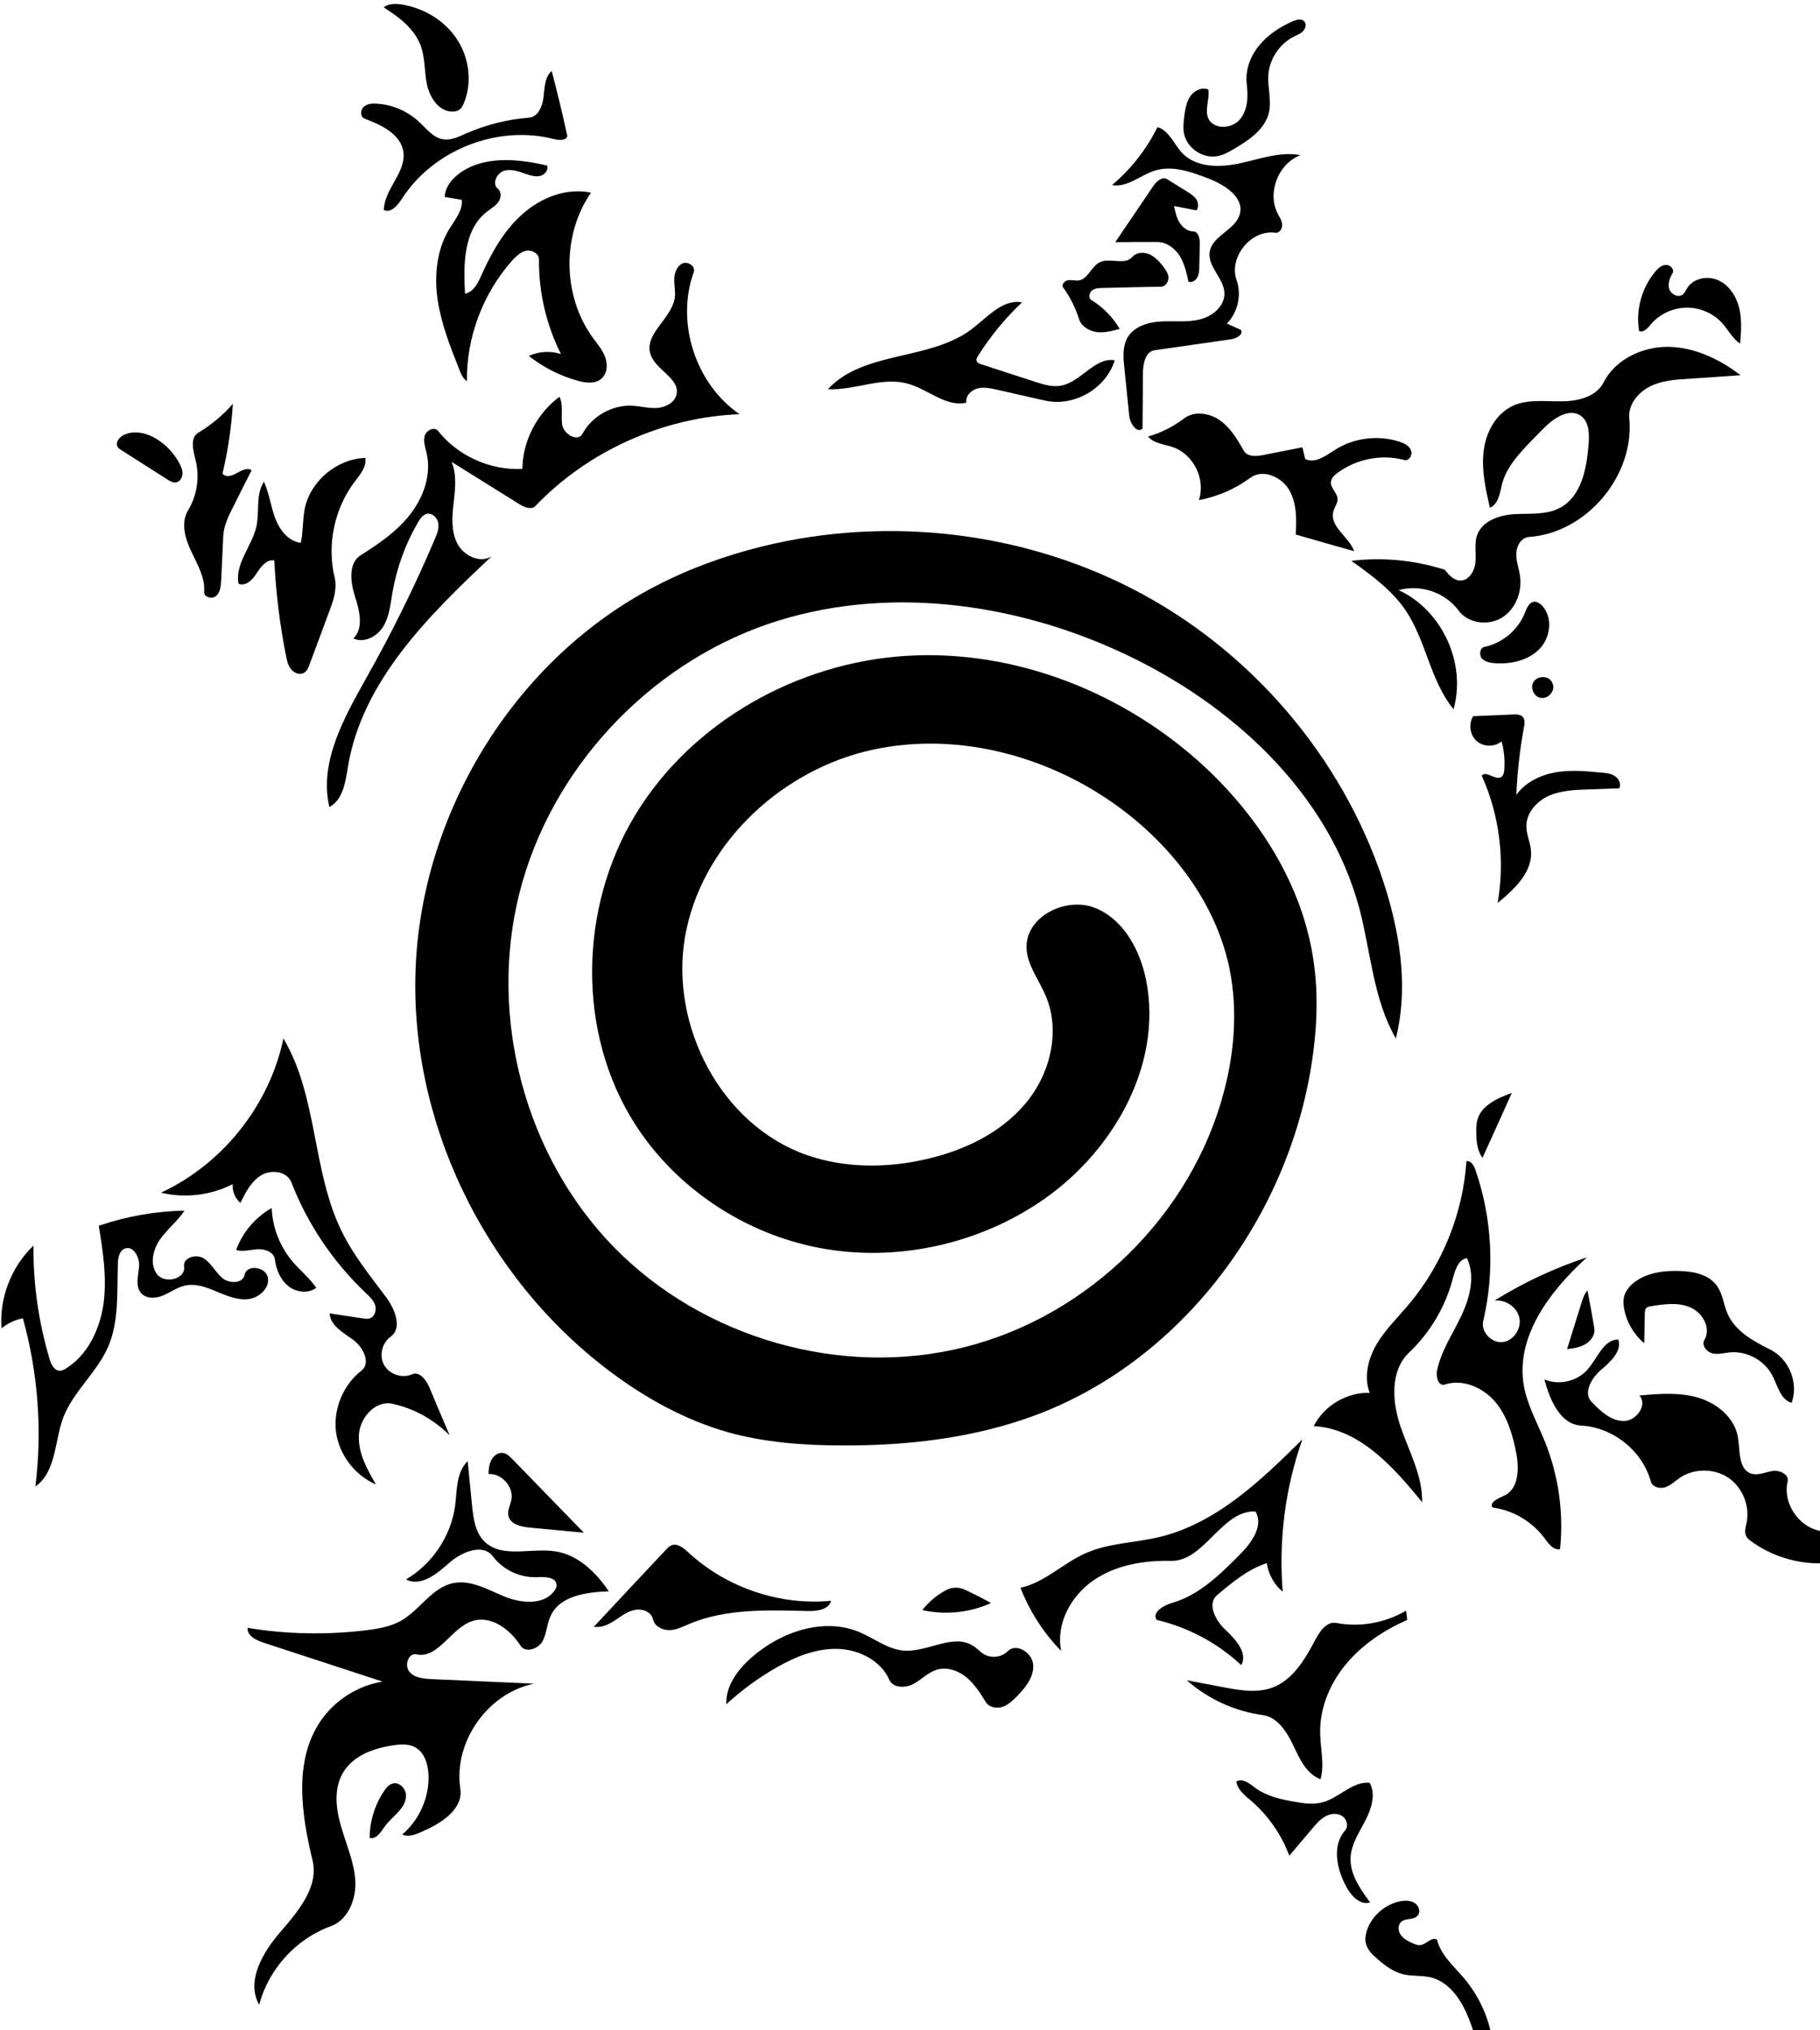 <?xml version="1.0" encoding="utf-8"?>
<!DOCTYPE svg PUBLIC "-//W3C//DTD SVG 1.1//EN" "http://www.w3.org/Graphics/SVG/1.1/DTD/svg11.dtd">

<svg version="1.1" id="Contours" xmlns="http://www.w3.org/2000/svg" xmlns:xlink="http://www.w3.org/1999/xlink" x="0px" y="0px" width="962" height="1073" viewBox="0 0 962 1073" xml:space="preserve" stroke="black" fill="none" stroke-linecap='round' stroke-linejoin='round'>
<desc xmlns:shape="http://adobe.com/products/shape">
</desc>
<path d='M445.6 763.9 C425.1 763.9 404.4 762.4 384.7 756.9 C361.9 750.4 340.8 738.7 321.9 724.4 C255.9 674.6 215.6 591.7 219.8 509.2 C224.0 426.7 273.6 347.3 347.0 309.5 C364.8 300.3 383.7 293.5 403.2 288.7 C470.5 272.2 544.0 281.2 604.8 314.5 C665.6 347.8 712.9 405.3 733.0 471.6 C740.5 496.6 744.2 523.5 737.8 548.8 C725.9 528.2 724.6 503.4 718.6 480.4 C702.3 419.1 651.1 372.0 593.6 345.2 C535.3 318.0 466.8 309.0 405.9 329.8 C342.2 351.7 290.9 406.9 274.5 472.2 C258.1 537.5 277.4 610.8 324.4 659.0 C371.4 707.2 444.7 728.4 510.0 711.9 C575.3 695.5 630.0 641.9 647.0 576.7 C652.5 555.8 654.2 533.7 650.0 512.5 C643.1 478.1 620.5 448.2 592.4 427.3 C554.0 398.7 503.1 385.5 456.7 397.3 C410.3 409.2 370.4 447.8 362.1 495.0 C353.9 542.1 381.2 594.6 426.4 610.4 C446.7 617.5 469.1 617.4 490.0 612.5 C509.8 607.9 529.1 598.7 542.1 583.1 C555.2 567.5 560.7 544.8 552.7 526.2 C549.1 517.7 542.8 509.9 542.6 500.7 C542.3 484.3 563.3 473.9 578.5 479.7 C593.8 485.6 602.6 502.0 605.8 518.0 C614.9 563.7 587.2 610.8 548.2 636.2 C514.7 658.2 472.5 667.0 433.1 659.5 C393.7 652.0 357.5 628.1 335.8 594.3 C304.7 545.9 306.0 479.7 335.9 430.5 C365.8 381.3 421.8 350.1 479.2 346.6 C536.7 343.1 594.5 366.1 636.7 405.2 C665.5 432.0 687.8 467.0 694.0 505.8 C697.2 525.6 696.1 545.9 692.7 565.7 C679.0 646.1 623.3 719.8 546.8 748.1 C514.6 760.0 479.9 764.0 445.6 763.9 ' fill ="#000000" stroke="none"/>
<path d='M821.0 362.4 C821.5 366.0 817.9 369.5 814.3 368.8 C810.8 368.2 808.7 363.6 810.5 360.5 C812.3 357.4 817.4 356.9 819.7 359.6 C820.4 360.4 820.8 361.4 821.0 362.4 ' fill ="#000000" stroke="none"/>
<path d='M839.1 682.0 C840.4 688.6 841.6 695.3 842.7 701.9 C843.3 705.3 841.0 708.6 838.1 710.3 C835.1 712.1 831.7 712.6 828.3 713.0 C830.9 704.8 833.4 696.5 836.0 688.3 C836.7 686.1 837.5 683.7 839.1 682.0 ' fill ="#000000" stroke="none"/>
<path d='M512.7 841.4 C516.4 843.2 520.2 845.1 523.8 847.2 C512.5 852.3 499.6 853.6 487.5 850.9 C490.5 847.1 494.2 843.8 498.4 841.3 C500.2 840.2 502.2 839.2 504.4 839.1 C507.3 838.8 510.1 840.1 512.7 841.4 ' fill ="#000000" stroke="none"/>
<path d='M203.5 965.1 C201.4 968.0 198.9 972.3 195.4 971.3 C195.4 962.6 198.1 953.9 202.9 946.7 C204.1 944.8 205.7 942.9 207.9 942.5 C211.2 941.8 214.4 945.2 214.6 948.6 C214.8 952.0 212.8 955.1 210.5 957.6 C208.2 960.2 205.5 962.3 203.5 965.1 ' fill ="#000000" stroke="none"/>
<path d='M780.8 592.3 C782.6 584.3 791.4 580.4 799.1 577.6 C794.0 589.0 788.8 600.5 783.6 611.9 C780.6 607.9 780.3 602.4 780.3 597.3 C780.3 595.6 780.4 593.9 780.8 592.3 ' fill ="#000000" stroke="none"/>
<path d='M64.3 238.0 C63.5 237.5 62.7 237.0 62.2 236.2 C60.8 233.9 63.0 231.0 65.4 229.9 C71.0 227.1 78.1 228.9 83.4 232.4 C88.2 235.5 92.2 239.9 94.9 245.0 C95.8 246.8 96.7 248.8 96.4 250.8 C96.2 252.9 94.7 254.9 92.7 255.0 C91.2 255.1 90.0 254.3 88.8 253.6 C80.6 248.4 72.4 243.2 64.3 238.0 ' fill ="#000000" stroke="none"/>
<path d='M811.2 318.0 C812.5 318.0 813.7 318.8 814.6 319.6 C820.9 325.5 819.8 336.6 813.9 342.8 C808.0 349.0 798.7 351.1 790.1 350.5 C787.6 350.3 784.9 349.8 783.3 348.0 C781.7 346.1 782.2 342.4 784.6 341.9 C794.1 339.9 802.4 333.0 806.0 323.9 C807.0 321.3 808.4 318.0 811.2 318.0 ' fill ="#000000" stroke="none"/>
<path d='M143.6 638.4 C144.0 648.5 147.8 658.4 154.2 666.2 C158.3 671.1 163.5 675.3 167.2 680.6 C162.9 683.8 156.4 683.0 152.3 679.6 C148.1 676.2 146.0 670.9 145.3 665.6 C144.8 661.7 140.1 660.0 136.3 660.2 C132.4 660.4 128.5 661.7 124.8 660.6 C128.2 651.3 135.0 643.3 143.6 638.4 ' fill ="#000000" stroke="none"/>
<path d='M308.6 810.0 C299.0 809.1 289.3 808.2 279.7 807.3 C275.3 806.8 269.9 805.6 268.8 801.3 C268.0 798.4 269.7 795.6 270.3 792.6 C271.6 785.7 265.1 778.5 258.2 779.0 C258.3 776.5 258.5 773.8 259.8 771.5 C261.0 769.2 263.5 767.4 266.1 767.9 C267.9 768.2 269.4 769.7 270.7 771.0 C283.3 784.0 296.0 797.0 308.6 810.0 ' fill ="#000000" stroke="none"/>
<path d='M202.8 3.9 C205.4 1.8 209.1 1.9 212.5 2.4 C224.2 4.3 235.3 11.0 241.7 21.0 C248.2 31.0 249.7 44.3 244.9 55.2 C244.5 55.9 244.2 56.6 243.7 57.2 C242.3 58.8 239.9 59.2 237.9 58.9 C231.1 58.0 227.0 50.9 225.6 44.3 C224.3 37.6 224.7 30.6 222.4 24.2 C219.1 15.2 210.9 9.0 202.8 3.9 ' fill ="#000000" stroke="none"/>
<path d='M634.2 128.6 C634.1 132.7 634.0 136.8 633.9 140.9 C633.9 142.8 633.8 144.8 632.9 146.5 C632.1 148.2 630.1 149.5 628.2 148.9 C627.2 144.2 626.1 139.4 623.6 135.3 C621.0 131.2 616.6 127.9 611.8 127.9 C604.4 127.9 596.9 127.9 589.5 128.0 C596.1 118.2 602.8 108.4 609.4 98.6 C611.1 96.0 614.2 93.1 616.9 94.7 C620.3 96.8 623.8 99.0 627.2 101.1 C629.0 102.2 630.9 103.4 632.2 105.1 C633.4 106.9 633.7 109.5 632.4 111.2 C628.5 110.4 624.5 109.6 620.6 108.9 C621.2 111.9 621.8 114.9 623.4 117.5 C625.0 120.1 627.7 122.3 630.7 122.3 C633.4 122.3 634.2 126.0 634.2 128.6 ' fill ="#000000" stroke="none"/>
<path d='M581.3 138.6 C586.7 136.0 594.6 140.4 598.5 135.8 C600.5 133.4 604.3 133.1 607.3 134.3 C610.2 135.5 612.5 137.9 614.5 140.4 C615.9 142.2 617.4 144.2 617.6 146.5 C617.7 148.8 616.2 151.4 613.8 151.5 C603.5 151.7 593.2 151.9 582.9 152.2 C580.9 152.2 578.8 152.3 577.2 153.5 C575.6 154.8 575.2 157.6 576.9 158.6 C583.0 162.3 588.2 167.6 591.8 173.8 C587.9 174.9 583.8 176.0 579.8 175.5 C575.8 175.0 571.7 172.6 570.4 168.8 C568.5 162.8 565.7 157.1 562.0 152.0 C560.8 150.5 562.7 148.4 564.5 148.1 C566.4 147.8 568.3 148.5 570.2 148.2 C575.1 147.5 576.8 140.8 581.3 138.6 ' fill ="#000000" stroke="none"/>
<path d='M874.9 143.6 C876.4 141.8 878.3 140.0 880.6 140.0 C882.9 139.9 885.3 142.5 884.0 144.5 C882.5 147.0 881.4 150.1 882.4 152.9 C883.4 155.7 887.2 157.5 889.5 155.6 C890.5 154.8 891.0 153.5 891.7 152.4 C894.9 147.0 902.7 145.5 908.4 148.2 C914.1 150.8 917.8 156.7 919.3 162.8 C920.8 168.9 920.3 175.3 919.8 181.6 C915.9 179.1 913.7 174.7 910.7 171.2 C906.0 165.8 898.8 162.5 891.6 162.6 C884.4 162.6 877.3 165.9 872.6 171.4 C871.0 173.4 868.8 175.9 866.4 175.0 C864.5 164.0 867.7 152.2 874.9 143.6 ' fill ="#000000" stroke="none"/>
<path d='M123.1 213.4 C122.3 225.8 120.5 238.2 117.6 250.3 C119.3 252.5 122.8 251.5 125.2 250.0 C127.7 248.6 130.7 247.0 133.0 248.5 C129.8 254.8 126.6 261.1 123.5 267.4 C120.9 272.4 118.3 277.7 118.0 283.3 C117.6 291.2 117.3 299.0 116.9 306.9 C116.7 309.7 116.5 312.9 114.3 314.9 C112.2 316.8 107.7 315.7 107.9 312.8 C108.5 305.2 104.3 298.3 101.1 291.4 C97.8 284.6 95.5 276.2 99.4 269.7 C104.2 261.9 105.6 252.1 103.4 243.2 C102.1 238.1 100.3 231.4 104.8 228.7 C111.6 224.6 117.8 219.5 123.1 213.4 ' fill ="#000000" stroke="none"/>
<path d='M728.3 1035.5 C725.5 1033.1 722.6 1030.4 721.9 1026.7 C721.4 1024.5 721.9 1022.1 722.6 1019.9 C725.3 1012.2 732.5 1006.1 740.6 1004.7 C743.1 1004.3 745.9 1004.4 748.0 1005.9 C750.1 1007.3 751.0 1010.7 749.2 1012.5 C747.1 1014.8 743.0 1013.6 740.7 1015.6 C738.7 1017.3 738.9 1020.6 740.5 1022.7 C742.0 1024.8 744.5 1026.0 746.9 1027.1 C748.0 1027.5 749.2 1028.0 750.4 1028.0 C753.8 1027.8 756.7 1023.3 759.6 1025.1 C761.5 1033.2 768.4 1039.0 773.8 1045.4 C780.7 1053.6 785.7 1063.5 788.0 1074.0 C785.0 1074.0 782.0 1074.0 779.0 1074.0 C776.9 1067.9 774.7 1061.8 771.1 1056.5 C767.6 1051.1 762.4 1046.5 756.2 1045.0 C751.5 1043.9 746.5 1044.5 741.8 1043.4 C736.7 1042.2 732.3 1039.0 728.3 1035.5 ' fill ="#000000" stroke="none"/>
<path d='M625.9 70.9 C625.2 67.7 625.6 64.4 626.0 61.2 C626.5 57.6 627.1 53.8 629.2 50.8 C631.3 47.8 635.3 45.9 638.7 47.3 C639.5 52.4 636.6 57.9 638.7 62.6 C641.5 68.6 651.0 68.2 655.3 63.2 C659.6 58.2 659.8 50.9 659.0 44.4 C658.1 37.1 660.9 29.6 665.6 24.0 C670.2 18.3 676.6 14.2 683.4 11.2 C685.3 10.4 687.9 9.7 689.4 11.3 C690.7 12.7 690.1 15.0 688.8 16.4 C687.6 17.8 685.7 18.4 684.0 19.3 C676.4 23.1 671.0 31.1 670.4 39.6 C670.0 46.3 672.2 53.1 670.7 59.6 C668.5 68.5 660.0 74.2 652.1 78.8 C649.5 80.3 646.9 81.8 644.0 82.4 C636.2 84.2 627.6 78.6 625.9 70.9 ' fill ="#000000" stroke="none"/>
<path d='M364.6 858.1 C361.1 859.6 357.7 861.4 353.9 861.5 C350.2 861.6 346.0 859.5 345.2 855.9 C344.4 851.9 339.6 850.0 335.7 850.8 C331.7 851.5 328.4 854.1 325.1 856.3 C321.8 858.5 317.8 860.4 313.9 859.7 C326.6 846.1 339.3 832.5 352.0 819.0 C352.8 818.1 353.7 817.2 354.8 816.7 C358.0 815.4 361.2 818.0 363.7 820.3 C383.8 839.0 412.0 848.6 439.3 846.0 C438.1 850.6 432.0 851.5 427.3 851.4 C406.1 850.9 384.1 850.0 364.6 858.1 ' fill ="#000000" stroke="none"/>
<path d='M887.8 671.7 C895.1 671.9 903.2 673.5 907.5 679.5 C910.6 683.8 911.0 689.4 913.1 694.2 C917.1 703.5 926.8 708.8 935.8 713.3 C945.7 718.2 950.8 731.0 947.0 741.4 C941.1 739.7 939.6 732.3 936.8 726.9 C932.6 718.9 923.4 713.9 914.4 714.7 C911.3 715.0 908.1 716.0 905.0 715.2 C901.9 714.4 899.3 710.8 900.9 708.1 C904.6 702.1 900.0 693.8 893.6 691.0 C887.1 688.1 879.7 689.2 872.7 690.3 C871.7 690.4 870.5 690.7 869.9 691.6 C869.5 692.2 869.5 693.0 869.4 693.7 C869.3 699.1 869.2 704.5 869.1 709.9 C863.8 705.4 860.0 699.2 858.6 692.4 C858.1 690.0 857.9 687.4 858.5 685.0 C859.4 681.8 861.8 679.1 864.5 677.2 C871.1 672.5 879.7 671.4 887.8 671.7 ' fill ="#000000" stroke="none"/>
<path d='M724.2 1005.4 C719.1 1007.1 714.2 1002.0 711.6 997.1 C706.6 987.9 703.9 975.4 710.9 967.5 C713.0 965.2 711.9 961.2 709.2 959.6 C706.6 958.0 703.1 958.5 700.4 960.0 C697.8 961.5 695.7 963.9 693.7 966.3 C689.6 971.1 685.6 975.9 681.5 980.7 C677.3 969.5 670.3 959.4 661.2 951.6 C657.9 948.8 654.1 945.8 653.5 941.5 C656.7 939.5 660.7 942.7 663.7 945.0 C669.6 949.3 677.1 951.0 684.3 952.2 C689.2 953.1 694.2 953.8 699.0 952.5 C707.9 950.2 714.9 941.2 724.0 942.2 C727.3 948.4 724.9 955.9 721.7 962.1 C718.5 968.3 714.4 974.3 713.9 981.3 C713.3 990.2 718.9 998.2 724.2 1005.4 ' fill ="#000000" stroke="none"/>
<path d='M793.7 410.5 C794.7 409.8 794.9 408.4 795.1 407.2 C795.5 402.0 795.1 396.8 793.7 391.8 C790.0 394.9 784.1 394.8 780.5 391.6 C776.9 388.4 776.1 382.5 778.7 378.5 C785.7 378.2 792.7 377.9 799.8 377.6 C801.6 377.5 803.6 377.5 804.9 378.9 C806.2 380.3 805.9 382.6 805.5 384.5 C803.3 396.3 802.0 408.2 801.5 420.1 C806.1 413.5 814.0 409.7 822.0 408.2 C830.0 406.8 838.2 407.5 846.3 408.3 C848.8 408.5 851.4 408.7 853.5 410.1 C855.7 411.5 857.1 414.4 855.9 416.6 C850.5 416.8 845.1 417.0 839.7 417.2 C832.6 417.4 825.3 417.7 818.8 420.5 C812.3 423.4 806.7 429.6 806.8 436.7 C806.8 441.0 808.8 445.0 809.2 449.2 C810.4 460.6 800.6 469.9 791.6 477.2 C795.6 454.6 792.6 430.8 783.2 409.9 C785.6 407.0 790.8 412.9 793.7 410.5 ' fill ="#000000" stroke="none"/>
<path d='M697.8 915.7 C697.9 924.0 700.2 932.4 698.0 940.3 C690.6 937.6 686.9 929.5 683.6 922.4 C680.2 915.3 675.3 907.5 667.5 906.4 C652.7 904.4 638.5 897.9 627.3 888.0 C633.6 889.2 640.0 890.4 646.3 891.6 C655.0 893.3 664.2 894.9 672.5 891.9 C683.5 887.8 689.9 876.7 695.4 866.3 C697.7 861.9 701.4 856.8 706.3 857.7 C718.8 860.1 732.2 857.7 743.2 851.2 C743.4 852.8 743.6 854.5 743.8 856.1 C731.6 861.5 720.2 869.0 711.7 879.2 C703.1 889.4 697.6 902.4 697.8 915.7 ' fill ="#000000" stroke="none"/>
<path d='M299.9 72.0 C298.9 74.5 295.4 74.1 292.8 73.5 C263.0 65.8 229.0 79.2 212.4 105.1 C210.2 108.5 206.6 112.8 202.9 111.0 C203.0 100.0 214.8 91.1 213.2 80.2 C211.8 70.9 201.6 66.0 192.7 62.7 C190.4 61.8 190.4 58.2 192.2 56.5 C194.0 54.8 196.8 54.6 199.3 54.8 C207.5 55.3 215.6 58.8 221.6 64.5 C225.5 68.1 229.0 72.8 234.2 73.6 C238.3 74.3 242.4 72.3 246.2 70.6 C256.7 66.0 268.0 63.1 279.5 62.2 C284.4 61.9 286.8 56.1 287.3 51.2 C287.9 46.3 287.9 40.7 291.6 37.5 C294.6 48.9 297.4 60.4 299.9 72.0 ' fill ="#000000" stroke="none"/>
<path d='M159.0 286.9 C160.3 280.9 159.9 274.7 161.1 268.7 C164.2 254.1 178.1 242.5 193.1 242.0 C193.9 246.6 190.4 250.7 187.6 254.4 C176.7 268.7 172.7 287.9 176.9 305.3 C178.3 311.3 176.2 317.5 174.0 323.2 C170.6 332.5 167.1 341.8 163.6 351.2 C163.0 352.8 162.3 354.6 160.8 355.5 C158.6 356.9 155.6 355.8 154.0 353.8 C152.3 351.9 151.7 349.3 151.2 346.7 C147.9 330.1 145.8 313.2 145.0 296.2 C141.0 295.4 137.9 299.5 135.7 302.9 C133.6 306.3 129.8 310.1 126.1 308.5 C124.0 297.8 133.4 288.5 135.6 277.9 C137.2 270.1 135.1 261.3 139.5 254.6 C142.3 260.7 143.1 267.5 145.4 273.7 C147.7 280.0 152.4 286.1 159.0 286.9 ' fill ="#000000" stroke="none"/>
<path d='M513.4 174.1 C521.8 167.8 529.9 157.9 540.2 159.8 C531.3 168.2 523.4 177.8 516.9 188.2 C516.4 189.0 515.9 189.8 516.2 190.7 C516.5 191.7 517.6 192.2 518.6 192.5 C528.1 195.6 537.6 198.7 547.2 201.8 C551.6 203.2 556.3 204.7 560.9 203.8 C571.4 201.9 578.7 188.6 589.2 190.4 C584.7 205.3 567.6 215.2 552.4 211.7 C543.9 209.8 535.4 207.9 526.8 205.9 C523.4 205.2 519.9 204.4 516.6 205.3 C513.2 206.2 510.2 209.4 510.8 212.8 C500.1 215.3 490.6 205.7 479.9 202.8 C466.2 198.9 451.9 206.4 437.6 205.7 C456.4 185.3 491.3 190.7 513.4 174.1 ' fill ="#000000" stroke="none"/>
<path d='M454.4 862.6 C462.2 865.9 469.2 871.6 477.5 872.3 C490.2 873.4 503.9 862.9 514.5 869.9 C516.6 871.2 518.2 873.2 520.4 874.4 C524.3 876.5 529.5 875.8 532.6 872.7 C537.1 868.0 545.7 873.4 546.1 879.8 C546.6 886.3 542.0 891.9 537.5 896.5 C535.2 898.8 532.8 901.1 529.7 902.1 C526.7 903.0 522.8 902.3 521.1 899.6 C518.2 894.8 515.1 890.0 510.8 886.4 C506.5 882.9 500.6 880.8 495.2 882.4 C490.6 883.8 487.1 887.6 482.9 889.9 C478.6 892.2 472.1 892.2 470.1 887.8 C465.5 877.4 453.7 871.6 442.4 871.4 C431.0 871.2 420.1 875.7 410.2 881.4 C400.8 886.8 391.9 893.3 383.9 900.7 C383.5 891.0 390.0 882.3 397.3 875.9 C412.8 862.3 435.5 854.6 454.4 862.6 ' fill ="#000000" stroke="none"/>
<path d='M619.9 236.3 C615.3 234.7 609.9 234.4 606.8 230.7 C613.6 228.8 620.1 225.5 625.8 221.2 C631.2 217.0 639.3 218.2 644.9 222.2 C650.5 226.2 654.1 232.3 657.5 238.3 C659.4 241.5 664.0 241.2 667.6 240.5 C674.5 239.1 681.4 237.8 688.4 236.4 C688.9 238.5 689.4 240.5 689.9 242.6 C695.2 245.2 700.9 240.7 705.9 237.6 C715.8 231.3 728.7 229.8 739.9 233.5 C742.3 234.3 744.9 235.6 745.8 238.0 C746.8 240.4 744.8 243.8 742.3 243.1 C730.3 239.9 717.0 242.5 707.0 249.9 C705.3 251.1 703.6 252.7 703.5 254.8 C703.3 258.0 706.8 260.4 707.0 263.6 C707.1 265.9 705.4 268.0 704.8 270.2 C702.5 278.2 713.0 283.6 715.8 291.3 C705.5 288.4 695.2 285.5 684.9 282.5 C685.3 274.4 685.5 265.9 681.4 258.9 C677.3 251.9 667.4 247.7 660.9 252.5 C652.9 258.4 643.5 262.5 633.7 264.3 C637.4 253.4 630.9 240.0 619.9 236.3 ' fill ="#000000" stroke="none"/>
<path d='M925.7 814.6 C924.7 813.9 923.7 813.1 923.1 812.0 C921.8 809.7 922.8 806.9 923.3 804.3 C924.9 795.5 920.9 785.8 913.3 780.8 C905.8 775.9 895.3 776.0 887.9 781.0 C885.3 782.8 883.1 785.0 880.2 786.0 C877.3 786.9 873.4 785.9 872.6 783.0 C868.2 766.8 852.6 754.3 835.8 753.4 C824.7 752.9 819.2 739.8 816.3 729.0 C824.1 732.3 833.8 730.0 839.3 723.6 C844.4 717.7 847.6 707.9 855.4 707.9 C857.4 714.2 851.2 719.7 846.2 724.0 C841.2 728.3 836.7 736.1 841.2 740.8 C845.9 745.7 851.4 750.9 858.1 751.0 C864.9 751.1 871.1 742.4 866.5 737.5 C876.8 736.6 887.5 735.7 897.5 738.6 C907.4 741.5 916.8 749.1 918.6 759.4 C919.8 766.6 918.7 776.5 925.7 778.8 C929.3 779.9 933.1 778.0 936.9 777.4 C940.7 776.8 945.7 779.2 944.9 782.9 C942.1 794.6 951.1 807.6 963.0 809.2 C963.0 814.8 963.0 820.5 963.0 826.2 C949.8 826.5 936.4 822.4 925.7 814.6 ' fill ="#000000" stroke="none"/>
<path d='M611.8 67.2 C618.0 69.0 620.5 76.2 624.9 80.9 C632.4 88.7 644.9 88.6 655.4 86.3 C666.0 84.0 676.7 80.0 687.4 82.0 C675.7 86.4 669.7 101.7 675.3 112.8 C676.3 114.7 677.6 116.6 677.7 118.7 C677.9 120.9 676.2 123.3 674.1 123.0 C661.3 121.2 649.4 135.8 653.6 148.0 C656.4 155.8 654.3 165.1 648.5 171.0 C651.0 172.1 653.5 173.3 656.0 174.4 C657.2 176.9 653.5 178.9 650.7 179.3 C637.2 181.2 623.8 183.2 610.3 185.1 C605.4 185.8 604.2 192.2 604.1 197.1 C604.1 206.9 604.0 216.7 603.9 226.5 C601.1 229.3 597.3 223.9 596.9 219.9 C596.0 211.4 595.2 202.9 594.3 194.4 C593.7 189.0 593.3 183.2 595.9 178.5 C599.3 172.6 606.8 170.2 613.7 169.9 C620.6 169.5 627.6 170.5 634.2 168.8 C640.9 167.2 647.4 161.8 647.2 154.9 C646.9 147.0 638.2 140.9 639.4 133.1 C640.8 124.4 653.3 121.5 655.4 112.9 C657.5 104.1 647.3 97.7 638.9 94.4 C629.8 90.9 619.9 87.3 610.6 90.1 C602.8 92.5 595.8 99.3 587.8 97.8 C597.8 89.4 606.0 78.9 611.8 67.2 ' fill ="#000000" stroke="none"/>
<path d='M246.8 201.5 C244.7 200.0 243.6 197.5 242.7 195.1 C237.9 183.1 233.2 171.0 231.3 158.3 C229.5 145.6 230.8 131.9 237.5 121.0 C240.5 116.1 244.7 111.2 244.1 105.6 C241.1 105.1 238.1 104.6 235.1 104.1 C235.2 99.3 238.4 95.1 242.1 92.2 C255.0 82.1 273.3 83.8 289.2 87.5 C290.0 89.7 288.1 92.2 285.8 92.9 C283.5 93.6 281.0 92.9 278.7 92.2 C274.8 90.8 270.6 89.1 266.6 90.2 C262.5 91.4 259.9 97.2 263.2 99.8 C265.2 101.4 264.9 104.7 263.4 106.8 C261.9 108.9 259.5 110.2 257.5 111.8 C245.0 121.3 244.9 139.6 245.8 155.2 C250.2 154.4 252.5 149.8 254.3 145.8 C259.7 133.7 266.3 121.9 276.1 113.2 C285.9 104.4 299.5 99.1 312.4 101.8 C296.9 124.2 297.3 156.4 313.3 178.4 C315.7 181.7 318.5 184.9 319.9 188.8 C321.3 192.6 321.0 197.5 317.8 200.2 C314.5 203.0 309.5 202.4 305.3 201.2 C295.9 198.6 287.1 194.1 279.5 188.1 C284.8 185.7 290.9 185.3 296.5 187.1 C288.7 171.6 284.7 154.3 284.9 137.1 C284.9 134.0 281.2 132.0 278.2 132.5 C275.2 133.1 272.9 135.4 270.8 137.6 C255.3 155.0 246.5 178.2 246.8 201.5 ' fill ="#000000" stroke="none"/>
<path d='M678.0 841.2 C673.5 837.5 670.4 831.9 669.6 826.1 C659.6 829.3 651.3 836.3 643.3 843.0 C637.8 847.7 642.6 856.7 648.0 861.6 C653.3 866.6 659.6 873.7 656.1 880.0 C643.6 868.3 628.0 860.0 611.4 856.1 C608.7 852.1 615.0 848.4 619.6 847.1 C633.8 843.0 644.9 832.1 655.3 821.6 C661.5 815.4 668.1 806.3 663.6 798.8 C645.8 797.9 636.6 825.4 618.8 824.9 C604.4 824.6 589.5 827.1 577.7 835.4 C565.9 843.6 558.0 858.4 560.9 872.5 C551.6 863.0 544.2 851.5 539.4 839.1 C552.1 836.4 561.8 826.2 573.7 820.9 C585.8 815.5 599.5 815.4 612.4 812.4 C642.6 805.3 666.3 782.6 688.4 760.7 C679.3 786.4 675.8 814.0 678.0 841.2 ' fill ="#000000" stroke="none"/>
<path d='M0.8 702.0 C-0.4 685.9 6.0 669.4 17.7 658.3 C17.5 678.5 20.4 698.8 26.2 718.2 C27.0 720.9 28.5 724.2 31.4 724.4 C32.8 724.5 34.2 723.7 35.4 722.9 C46.8 715.5 53.0 701.9 54.8 688.4 C56.5 674.9 54.4 661.2 52.2 647.8 C66.8 642.8 82.1 640.1 97.5 639.8 C93.9 645.4 88.4 649.5 84.6 655.0 C80.8 660.4 79.0 668.3 83.1 673.5 C87.3 678.7 98.3 675.9 97.3 669.3 C96.6 664.6 103.8 662.5 107.8 665.1 C111.8 667.7 113.9 672.4 117.6 675.5 C121.3 678.5 128.4 678.4 129.3 673.7 C130.5 668.0 140.6 669.5 141.6 675.2 C142.6 680.9 136.8 686.0 131.0 686.6 C125.3 687.2 119.7 684.7 114.3 682.5 C109.0 680.2 103.1 678.1 97.5 679.5 C93.5 680.4 90.1 683.0 86.3 684.6 C82.5 686.2 77.5 686.6 74.7 683.5 C71.4 679.9 73.1 674.2 73.5 669.4 C74.0 664.5 70.4 658.0 65.9 659.9 C63.0 661.1 62.4 664.8 62.3 667.9 C61.8 682.8 63.0 698.3 57.1 711.9 C51.1 725.5 38.5 735.6 33.3 749.5 C28.8 762.0 29.6 778.0 18.7 785.6 C22.4 755.9 20.1 725.5 12.1 696.7 C8.0 697.5 4.1 699.3 0.8 702.0 ' fill ="#000000" stroke="none"/>
<path d='M192.1 696.8 C193.2 696.9 194.2 697.1 195.2 696.8 C198.0 696.1 199.1 692.5 198.3 689.8 C197.4 687.1 195.2 685.0 193.1 683.1 C176.0 666.8 162.5 646.8 154.0 624.8 C151.7 619.0 143.4 617.9 138.1 621.1 C132.8 624.3 129.8 630.1 127.1 635.7 C124.2 633.3 122.7 629.5 123.0 625.8 C111.5 631.7 97.7 633.4 85.1 630.3 C117.7 615.2 142.5 584.0 149.8 548.8 C168.0 579.4 164.9 618.6 180.5 650.5 C186.6 663.1 195.5 674.1 203.9 685.3 C208.7 691.7 212.9 701.9 206.4 706.5 C201.8 709.8 200.3 716.7 203.1 721.5 C205.9 726.4 212.6 728.6 217.8 726.3 C221.7 724.5 225.3 729.3 227.0 733.3 C230.5 741.8 234.1 750.2 237.7 758.6 C229.5 750.3 218.9 744.4 207.6 741.9 C198.5 739.8 190.1 749.2 189.7 758.5 C189.2 767.8 194.0 776.4 198.7 784.5 C187.5 779.7 179.2 768.7 177.6 756.7 C176.1 744.6 181.4 731.9 191.0 724.4 C196.2 720.4 192.0 712.0 186.7 708.1 C181.5 704.3 174.6 700.6 174.2 694.1 C180.2 695.0 186.2 695.9 192.1 696.8 ' fill ="#000000" stroke="none"/>
<path d='M861.2 221.0 C864.1 251.4 838.6 281.7 808.1 283.8 C804.1 284.1 801.6 288.4 801.5 292.4 C801.3 296.4 802.8 300.2 803.4 304.1 C804.7 312.6 801.2 321.9 793.9 326.4 C786.6 330.9 775.9 329.5 770.9 322.6 C763.9 313.1 750.7 308.6 739.3 311.9 C762.2 322.4 775.2 350.6 768.3 374.8 C755.9 359.7 753.8 338.4 742.8 322.3 C735.5 311.7 724.8 303.9 714.3 296.4 C730.8 294.4 747.7 296.0 763.6 301.1 C765.8 303.8 768.4 306.8 771.9 306.8 C776.6 306.8 779.6 301.5 779.9 296.8 C780.3 292.0 779.2 287.1 780.8 282.7 C783.6 275.1 792.7 272.2 800.7 271.7 C808.7 271.3 817.2 272.2 824.3 268.5 C835.9 262.6 838.7 247.6 839.7 234.7 C840.1 229.4 840.0 223.2 835.9 220.0 C829.6 215.1 820.8 221.2 815.3 227.0 C813.3 229.0 811.3 231.1 809.3 233.1 C803.0 239.7 796.4 246.7 794.0 255.6 C792.8 260.4 792.1 266.5 787.5 268.3 C785.3 258.6 783.0 248.5 784.2 238.6 C785.3 228.6 790.6 218.6 799.8 214.4 C807.6 210.9 816.6 212.2 825.2 212.1 C833.8 212.1 843.7 209.8 847.6 202.1 C853.9 189.8 868.3 183.1 882.1 183.3 C895.9 183.6 909.1 189.9 920.0 198.3 C910.8 198.9 901.7 199.6 892.5 200.2 C885.5 200.6 878.3 201.1 872.0 204.3 C865.7 207.5 860.5 214.0 861.2 221.0 ' fill ="#000000" stroke="none"/>
<path d='M759.6 724.3 C761.7 713.9 767.9 705.0 772.4 695.4 C776.9 685.9 779.9 674.5 775.4 664.9 C770.8 665.6 769.1 671.2 767.9 675.8 C764.0 690.6 755.9 704.3 744.8 714.8 C734.7 724.4 735.8 740.8 740.3 754.0 C744.8 767.2 752.0 780.0 751.7 793.9 C736.5 775.2 718.4 754.9 694.4 753.7 C699.8 742.9 711.9 735.7 724.0 736.1 C720.7 727.7 723.2 718.0 727.7 710.3 C732.3 702.6 738.9 696.2 744.7 689.3 C762.4 668.2 773.3 641.3 775.1 613.7 C777.4 613.2 779.0 615.9 779.8 618.1 C788.7 643.6 790.2 671.8 784.0 698.1 C782.6 703.8 788.3 709.8 794.1 709.3 C799.9 708.7 804.3 702.3 803.1 696.5 C801.9 690.8 795.8 686.7 790.0 687.3 C805.3 677.8 821.7 670.1 838.8 664.5 C819.4 682.1 801.1 706.1 805.4 732.0 C807.2 742.5 812.6 752.0 816.6 761.9 C823.8 779.8 826.6 799.5 824.6 818.7 C821.1 819.4 818.4 815.7 816.3 812.8 C809.8 804.1 799.7 798.1 788.9 796.7 C787.1 793.9 791.9 791.9 794.9 790.5 C802.8 787.1 803.1 776.1 801.4 767.7 C799.5 758.0 796.6 748.2 790.2 740.7 C783.7 733.2 773.1 728.6 763.7 731.7 C760.4 732.8 758.8 727.7 759.6 724.3 ' fill ="#000000" stroke="none"/>
<path d='M225.9 271.5 C223.6 271.9 222.1 274.1 220.9 276.1 C214.2 287.6 209.7 300.2 207.4 313.3 C206.4 319.4 205.8 325.8 202.6 331.1 C199.3 336.4 192.4 340.1 186.8 337.4 C192.4 331.9 190.0 322.6 187.6 315.1 C185.2 307.6 184.0 297.6 190.7 293.4 C200.4 287.3 210.0 280.7 217.0 271.6 C224.0 262.5 228.1 250.6 225.5 239.5 C224.8 236.4 223.6 233.3 224.5 230.3 C225.4 227.3 229.7 225.3 231.6 227.8 C242.1 241.0 259.2 248.7 276.1 247.8 C276.3 233.0 283.8 218.5 295.7 209.7 C298.0 214.3 296.3 219.7 297.2 224.7 C298.2 229.7 305.5 233.7 307.9 229.2 C312.9 220.0 323.4 214.0 333.9 214.4 C338.4 214.6 342.8 215.9 347.3 215.6 C351.8 215.3 356.6 212.8 357.6 208.5 C359.5 199.9 346.4 195.6 343.8 187.1 C340.4 176.4 355.2 168.3 356.7 157.2 C357.1 154.0 356.3 150.7 356.4 147.5 C356.5 144.2 357.7 140.7 360.6 139.3 C363.5 137.9 367.8 140.7 366.7 143.8 C357.1 170.4 367.6 202.9 390.9 218.9 C350.5 220.5 311.0 238.2 283.0 267.4 C280.9 269.6 277.2 268.1 274.6 266.5 C262.6 259.0 250.7 251.6 238.7 244.1 C241.5 250.9 240.6 258.5 239.8 265.7 C238.9 273.0 238.4 280.7 241.7 287.2 C245.0 293.7 253.7 297.9 259.9 294.0 C226.5 325.3 191.3 360.1 183.9 405.3 C182.6 413.3 181.3 422.7 174.1 426.5 C168.5 402.7 182.0 379.1 193.9 357.8 C207.2 334.2 219.2 309.9 229.8 285.0 C230.9 282.4 232.1 279.6 231.7 276.7 C231.3 273.9 228.8 271.1 225.9 271.5 ' fill ="#000000" stroke="none"/>
<path d='M228.4 887.4 C246.3 888.2 264.3 889.0 282.3 889.8 C257.8 894.7 239.6 920.6 243.3 945.3 C245.0 956.3 232.8 963.9 222.6 968.2 C219.4 969.6 215.7 971.0 212.6 969.5 C221.6 961.9 226.9 950.0 226.5 938.2 C226.3 932.4 224.4 926.1 219.4 923.4 C215.9 921.5 211.6 921.8 207.7 922.4 C197.5 923.9 186.7 927.8 181.4 936.7 C176.3 945.1 177.5 955.9 180.3 965.3 C183.0 974.8 187.2 984.0 187.8 993.8 C188.4 1003.6 184.0 1014.7 174.8 1018.0 C156.5 1024.6 141.9 1040.7 137.0 1059.5 C129.9 1047.0 138.9 1031.7 148.3 1020.9 C157.7 1010.0 168.6 997.1 165.2 983.2 C159.3 958.7 155.2 930.9 169.2 909.9 C176.7 898.7 189.0 890.8 202.2 888.7 C181.2 881.8 160.2 875.0 139.2 868.1 C135.2 866.8 130.5 864.4 130.9 860.3 C151.5 863.7 172.5 864.1 193.2 861.6 C199.8 860.8 206.5 859.7 212.2 856.4 C222.0 850.7 228.3 839.1 239.3 836.7 C248.6 834.7 257.7 840.0 266.5 843.7 C275.3 847.3 287.2 848.5 292.9 840.9 C293.6 840.0 294.3 838.8 294.2 837.6 C294.0 833.5 288.2 833.3 284.1 833.5 C275.1 834.0 265.9 829.7 260.5 822.5 C255.3 815.5 244.1 820.1 237.5 825.9 C231.0 831.7 222.4 838.8 214.6 834.7 C228.6 826.5 238.5 811.6 240.6 795.5 C241.6 787.3 241.2 777.9 247.2 772.2 C248.0 780.0 248.7 787.7 249.5 795.5 C250.2 802.3 251.1 809.7 256.0 814.6 C265.2 823.8 280.9 817.8 293.8 819.9 C305.6 821.8 315.1 831.0 321.8 841.0 C310.0 841.4 295.8 843.3 291.0 854.1 C289.0 858.3 289.0 863.4 286.7 867.5 C284.4 871.5 277.7 873.7 275.2 869.8 C269.7 861.1 259.5 853.5 249.7 856.7 C238.4 860.3 231.7 876.8 220.1 874.3 C215.9 873.4 213.6 880.1 216.4 883.5 C219.2 886.8 224.0 887.2 228.4 887.4 ' fill ="#000000" stroke="none"/>

</svg>